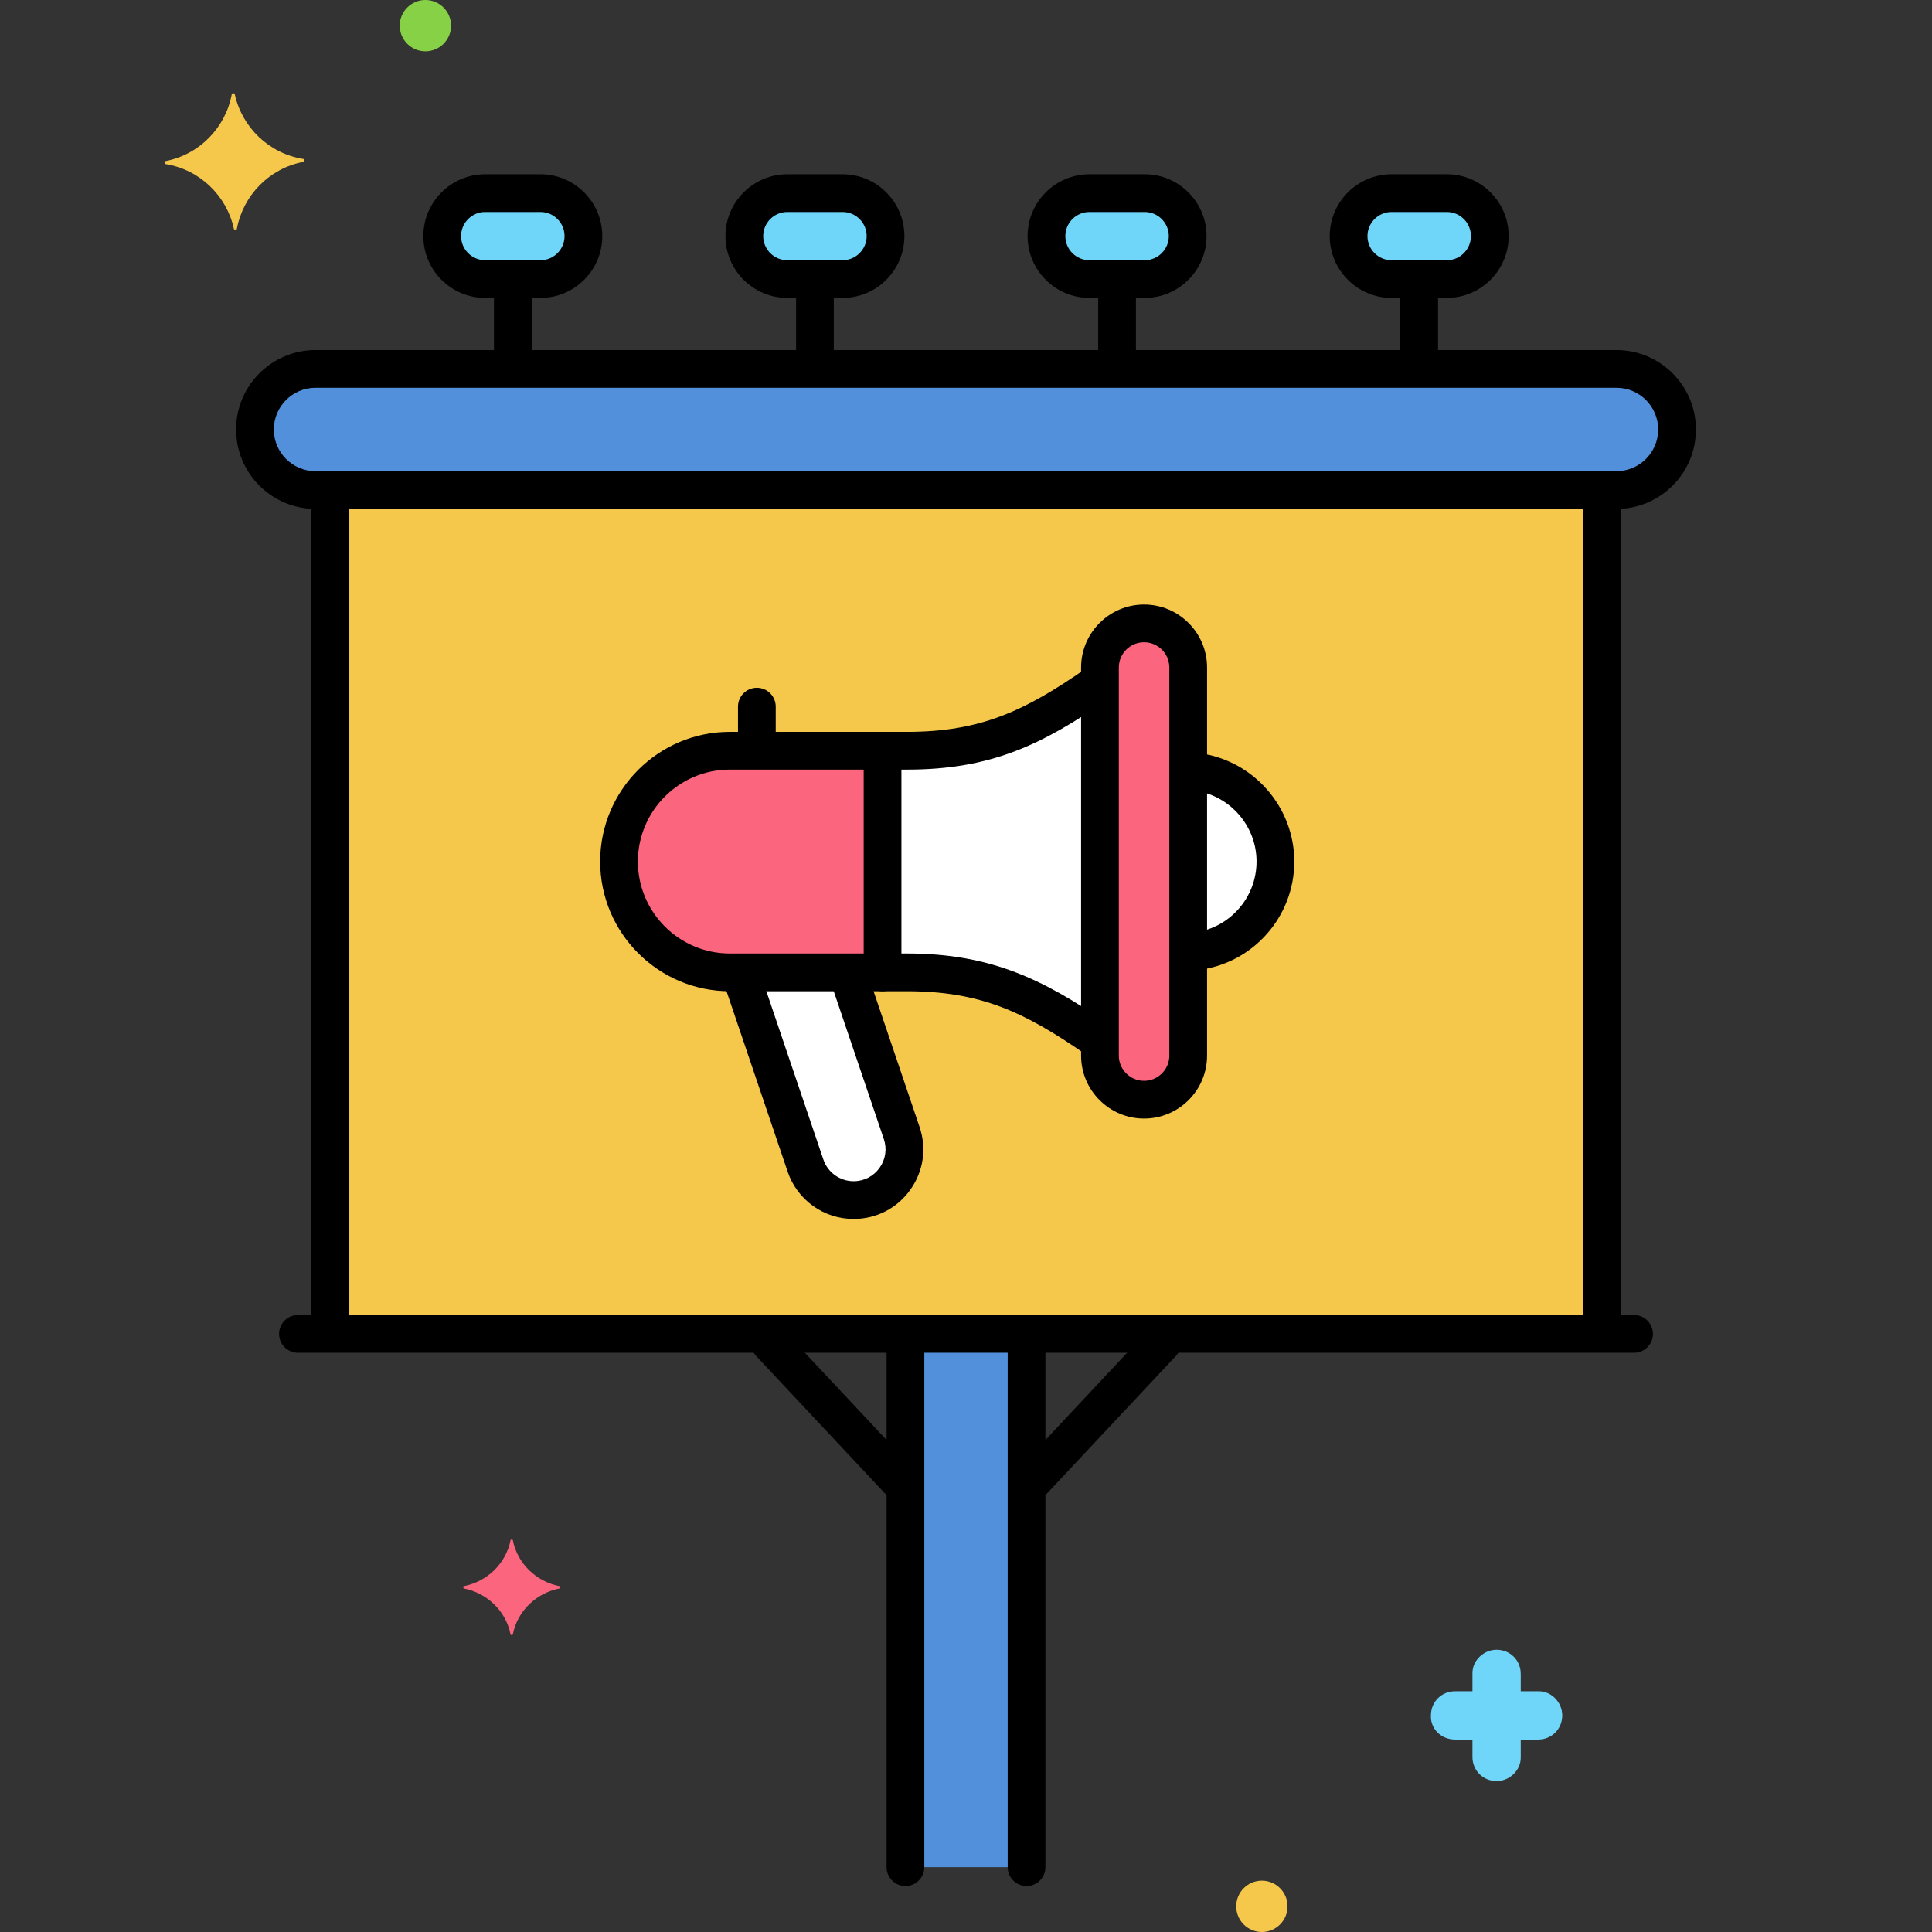 <?xml version="1.0" encoding="utf-8"?>
<!-- Generator: Adobe Illustrator 24.0.0, SVG Export Plug-In . SVG Version: 6.00 Build 0)  -->
<svg version="1.1" xmlns="http://www.w3.org/2000/svg" xmlns:xlink="http://www.w3.org/1999/xlink" x="0px" y="0px"
	 viewBox="0 0 256 256" enable-background="new 0 0 256 256" xml:space="preserve">
<rect x="0" y="0" width="256" height="256" fill="#333333" stroke="none"/>
<g id="Layer_1">
</g>
<g id="Layer_2">
</g>
<g id="Layer_3">
</g>
<g id="Layer_4">
</g>
<g id="Layer_5">
</g>
<g id="Layer_6">
</g>
<g id="Layer_7">
</g>
<g id="Layer_8">
</g>
<g id="Layer_9">
</g>
<g id="Layer_10">
</g>
<g id="Layer_11">
</g>
<g id="Layer_12">
</g>
<g id="Layer_13">
</g>
<g id="Layer_14">
</g>
<g id="Layer_15">
</g>
<g id="Layer_16">
</g>
<g id="Layer_17">
</g>
<g id="Layer_18">
</g>
<g id="Layer_19">
</g>
<g id="Layer_20">
</g>
<g id="Layer_21">
</g>
<g id="Layer_22">
	<g>
		<g>
			<g>
				<rect x="119.976" y="176.749" fill="#5290DB" width="16.048" height="70.662"/>
			</g>
		</g>
		<g>
			<g>
				<path fill="#5290DB" d="M214.193,48.884H41.807c-4.432,0-8.024,3.592-8.024,8.024v0c0,4.431,3.592,8.024,8.024,8.024h172.385
					c4.432,0,8.024-3.592,8.024-8.024v0C222.217,52.476,218.624,48.884,214.193,48.884z"/>
			</g>
		</g>
		<g>
			<g>
				<rect x="43.741" y="64.932" fill="#F5C84C" width="168.518" height="111.818"/>
			</g>
		</g>
		<g>
			<g>
				<path fill="#FC657E" d="M96.708,99.474c-8.11,0-14.684,6.574-14.684,14.684v0c0,8.11,6.574,14.684,14.684,14.684h20.235V99.474
					H96.708z"/>
			</g>
		</g>
		<g>
			<g>
				<path fill="#FC657E" d="M151.596,82.602c-3.229,0-5.846,2.618-5.846,5.846v51.42c0,3.229,2.618,5.846,5.846,5.846
					s5.846-2.618,5.846-5.846v-51.42C157.442,85.22,154.824,82.602,151.596,82.602z"/>
			</g>
		</g>
		<g>
			<g>
				<path fill="#FFFFFF" d="M119.478,150.128l-7.21-21.286H98.06l8.673,25.603c0.925,2.732,3.489,4.57,6.373,4.57
					C117.711,159.015,120.956,154.491,119.478,150.128z"/>
			</g>
		</g>
		<g>
			<g>
				<path fill="#FFFFFF" d="M120.194,99.474h-3.252v29.368h3.252c10.811,0,17.316,3.386,25.555,9.139V90.335
					C137.511,96.088,131.006,99.474,120.194,99.474z"/>
			</g>
		</g>
		<g>
			<g>
				<path fill="#FFFFFF" d="M157.442,102.178v23.962c6.42-0.237,11.556-5.503,11.556-11.981v0
					C168.998,107.68,163.862,102.415,157.442,102.178z"/>
			</g>
		</g>
		<g>
			<g>
				<path fill="#70D6F9" d="M71.611,25.588h-7.321c-3.132,0-5.694,2.562-5.694,5.694c0,3.132,2.563,5.694,5.694,5.694h7.321
					c3.132,0,5.694-2.563,5.694-5.694C77.305,28.151,74.742,25.588,71.611,25.588z"/>
			</g>
		</g>
		<g>
			<g>
				<path fill="#70D6F9" d="M111.644,25.588h-7.321c-3.132,0-5.694,2.562-5.694,5.694c0,3.132,2.563,5.694,5.694,5.694h7.321
					c3.132,0,5.694-2.563,5.694-5.694C117.338,28.151,114.776,25.588,111.644,25.588z"/>
			</g>
		</g>
		<g>
			<g>
				<path fill="#70D6F9" d="M151.677,25.588h-7.321c-3.132,0-5.694,2.562-5.694,5.694c0,3.132,2.563,5.694,5.694,5.694h7.321
					c3.132,0,5.694-2.563,5.694-5.694C157.372,28.151,154.809,25.588,151.677,25.588z"/>
			</g>
		</g>
		<g>
			<g>
				<path fill="#70D6F9" d="M191.711,25.588h-7.321c-3.132,0-5.694,2.562-5.694,5.694c0,3.132,2.563,5.694,5.694,5.694h7.321
					c3.132,0,5.694-2.563,5.694-5.694C197.405,28.151,194.843,25.588,191.711,25.588z"/>
			</g>
		</g>
		<g>
			<g>
				<path fill="#70D6F9" d="M203.906,224.1h-2.4v-2.3c0-1.8-1.4-3.2-3.2-3.2c-1.7,0-3.2,1.4-3.2,3.1v2.4h-2.3
					c-1.8,0-3.2,1.4-3.2,3.2c-0.1,1.7,1.3,3.2,3.2,3.2h2.3v2.3c0,1.8,1.4,3.2,3.2,3.2c1.7,0,3.2-1.4,3.2-3.1v-2.4h2.3
					c1.8,0,3.2-1.4,3.2-3.2C207.006,225.6,205.606,224.1,203.906,224.1z"/>
			</g>
		</g>
		<g>
			<g>
				<path fill="#F5C84C" d="M167.206,249.2c-1.878,0-3.4,1.522-3.4,3.4s1.522,3.4,3.4,3.4c1.878,0,3.4-1.522,3.4-3.4
					S169.083,249.2,167.206,249.2z"/>
			</g>
		</g>
		<g>
			<g>
				<path fill="#FC657E" d="M74.15,210.175c-3.1-0.6-5.6-3-6.2-6.1c0-0.1-0.3-0.1-0.3,0c-0.6,3.1-3.1,5.5-6.2,6.1
					c-0.1,0-0.1,0.2,0,0.3c3.1,0.6,5.6,3,6.2,6.1c0,0.1,0.3,0.1,0.3,0c0.6-3.1,3.1-5.5,6.2-6.1
					C74.25,210.375,74.25,210.175,74.15,210.175z"/>
			</g>
		</g>
		<g>
			<g>
				<path fill="#87D147" d="M56.369,0c-1.878,0-3.4,1.522-3.4,3.4c0,1.878,1.522,3.4,3.4,3.4c1.878,0,3.4-1.522,3.4-3.4
					C59.769,1.522,58.246,0,56.369,0z"/>
			</g>
		</g>
		<g>
			<g>
				<path fill="#F5C84C" d="M40.146,21.057c-4.512-0.729-8.067-4.174-9.036-8.559c-0.003-0.2-0.403-0.194-0.4,0.006
					c-0.831,4.414-4.275,7.968-8.762,8.839c-0.2,0.003-0.195,0.303,0.006,0.4c4.512,0.729,8.067,4.174,9.036,8.559
					c0.003,0.2,0.403,0.194,0.4-0.006c0.831-4.414,4.275-7.968,8.762-8.839C40.351,21.354,40.346,21.054,40.146,21.057z"/>
			</g>
		</g>
		<g>
			<g>
				<g>
					<g>
						<path d="M214.193,46.384H41.807c-5.803,0-10.524,4.721-10.524,10.524s4.721,10.524,10.524,10.524h172.386
							c5.803,0,10.524-4.721,10.524-10.524S219.996,46.384,214.193,46.384z M214.193,62.432H41.807
							c-3.046,0-5.524-2.478-5.524-5.524s2.478-5.524,5.524-5.524h172.386c3.046,0,5.524,2.478,5.524,5.524
							S217.239,62.432,214.193,62.432z"/>
					</g>
				</g>
			</g>
		</g>
		<g>
			<g>
				<path d="M212.259,63.417c-1.381,0-2.5,1.119-2.5,2.5v109.958c0,1.381,1.119,2.5,2.5,2.5s2.5-1.119,2.5-2.5V65.917
					C214.759,64.537,213.64,63.417,212.259,63.417z"/>
			</g>
		</g>
		<g>
			<g>
				<path d="M43.741,63.563c-1.381,0-2.5,1.119-2.5,2.5v110.02c0,1.381,1.119,2.5,2.5,2.5s2.5-1.119,2.5-2.5V66.063
					C46.241,64.683,45.122,63.563,43.741,63.563z"/>
			</g>
		</g>
		<g>
			<g>
				<g>
					<path d="M119.976,175.476c-1.381,0-2.5,1.119-2.5,2.5v69.436c0,1.381,1.119,2.5,2.5,2.5s2.5-1.119,2.5-2.5v-69.436
						C122.476,176.595,121.357,175.476,119.976,175.476z"/>
				</g>
			</g>
			<g>
				<g>
					<path d="M136.024,175.476c-1.381,0-2.5,1.119-2.5,2.5v69.436c0,1.381,1.119,2.5,2.5,2.5s2.5-1.119,2.5-2.5v-69.436
						C138.524,176.595,137.405,175.476,136.024,175.476z"/>
				</g>
			</g>
		</g>
		<g>
			<g>
				<path d="M216.522,174.249H39.478c-1.381,0-2.5,1.119-2.5,2.5s1.119,2.5,2.5,2.5h177.045c1.381,0,2.5-1.119,2.5-2.5
					S217.903,174.249,216.522,174.249z"/>
			</g>
		</g>
		<g>
			<g>
				<g>
					<g>
						<path d="M71.61,23.088h-7.321c-4.519,0-8.194,3.676-8.194,8.194s3.676,8.194,8.194,8.194h7.321
							c4.519,0,8.195-3.676,8.195-8.194S76.129,23.088,71.61,23.088z M71.61,34.477h-7.321c-1.761,0-3.194-1.433-3.194-3.194
							s1.433-3.194,3.194-3.194h7.321c1.762,0,3.195,1.433,3.195,3.194S73.372,34.477,71.61,34.477z"/>
					</g>
				</g>
			</g>
		</g>
		<g>
			<g>
				<path d="M67.95,35.513c-1.381,0-2.5,1.119-2.5,2.5v9.318c0,1.381,1.119,2.5,2.5,2.5s2.5-1.119,2.5-2.5v-9.318
					C70.45,36.632,69.331,35.513,67.95,35.513z"/>
			</g>
		</g>
		<g>
			<g>
				<g>
					<g>
						<path d="M111.644,23.088h-7.321c-4.519,0-8.195,3.676-8.195,8.194s3.676,8.194,8.195,8.194h7.321
							c4.519,0,8.194-3.676,8.194-8.194S116.163,23.088,111.644,23.088z M111.644,34.477h-7.321c-1.762,0-3.195-1.433-3.195-3.194
							s1.433-3.194,3.195-3.194h7.321c1.761,0,3.194,1.433,3.194,3.194S113.405,34.477,111.644,34.477z"/>
					</g>
				</g>
			</g>
		</g>
		<g>
			<g>
				<path d="M107.983,35.513c-1.381,0-2.5,1.119-2.5,2.5v9.318c0,1.381,1.119,2.5,2.5,2.5s2.5-1.119,2.5-2.5v-9.318
					C110.483,36.632,109.364,35.513,107.983,35.513z"/>
			</g>
		</g>
		<g>
			<g>
				<g>
					<g>
						<path d="M151.677,23.088h-7.321c-4.519,0-8.194,3.676-8.194,8.194s3.676,8.194,8.194,8.194h7.321
							c4.519,0,8.195-3.676,8.195-8.194S156.196,23.088,151.677,23.088z M151.677,34.477h-7.321c-1.761,0-3.194-1.433-3.194-3.194
							s1.433-3.194,3.194-3.194h7.321c1.762,0,3.195,1.433,3.195,3.194S153.439,34.477,151.677,34.477z"/>
					</g>
				</g>
			</g>
		</g>
		<g>
			<g>
				<path d="M148.017,35.513c-1.381,0-2.5,1.119-2.5,2.5v9.318c0,1.381,1.119,2.5,2.5,2.5s2.5-1.119,2.5-2.5v-9.318
					C150.517,36.632,149.397,35.513,148.017,35.513z"/>
			</g>
		</g>
		<g>
			<g>
				<g>
					<g>
						<path d="M191.711,23.088h-7.321c-4.519,0-8.195,3.676-8.195,8.194s3.676,8.194,8.195,8.194h7.321
							c4.519,0,8.194-3.676,8.194-8.194S196.229,23.088,191.711,23.088z M191.711,34.477h-7.321c-1.762,0-3.195-1.433-3.195-3.194
							s1.433-3.194,3.195-3.194h7.321c1.761,0,3.194,1.433,3.194,3.194S193.472,34.477,191.711,34.477z"/>
					</g>
				</g>
			</g>
		</g>
		<g>
			<g>
				<path d="M188.05,35.513c-1.381,0-2.5,1.119-2.5,2.5v9.318c0,1.381,1.119,2.5,2.5,2.5s2.5-1.119,2.5-2.5v-9.318
					C190.55,36.632,189.431,35.513,188.05,35.513z"/>
			</g>
		</g>
		<g>
			<g>
				<path d="M100.287,91.133c-1.381,0-2.5,1.119-2.5,2.5v4.677c0,1.381,1.119,2.5,2.5,2.5s2.5-1.119,2.5-2.5v-4.677
					C102.787,92.252,101.667,91.133,100.287,91.133z"/>
			</g>
		</g>
		<g>
			<g>
				<path d="M121.705,195.314l-17.857-19.048c-0.945-1.008-2.527-1.058-3.534-0.114c-1.007,0.944-1.058,2.526-0.114,3.534
					l17.857,19.048c0.492,0.525,1.157,0.79,1.824,0.79c0.613,0,1.227-0.224,1.709-0.676
					C122.598,197.903,122.649,196.321,121.705,195.314z"/>
			</g>
		</g>
		<g>
			<g>
				<path d="M155.686,176.152c-1.008-0.944-2.589-0.894-3.534,0.114l-17.857,19.048c-0.944,1.007-0.894,2.589,0.114,3.534
					c0.482,0.452,1.097,0.676,1.709,0.676c0.667,0,1.332-0.265,1.824-0.79l17.857-19.048
					C156.744,178.679,156.693,177.097,155.686,176.152z"/>
			</g>
		</g>
		<g>
			<g>
				<g>
					<g>
						<path d="M116.942,96.974H96.708c-9.475,0-17.184,7.709-17.184,17.185c0,9.475,7.709,17.184,17.184,17.184h20.235
							c1.381,0,2.5-1.119,2.5-2.5V99.474C119.442,98.093,118.323,96.974,116.942,96.974z M114.442,126.343H96.708
							c-6.718,0-12.184-5.466-12.184-12.185c0-6.718,5.466-12.184,12.184-12.184h17.735V126.343z"/>
					</g>
				</g>
			</g>
		</g>
		<g>
			<g>
				<g>
					<g>
						<g>
							<path d="M151.596,80.103c-4.602,0-8.346,3.744-8.346,8.346v51.42c0,4.602,3.744,8.346,8.346,8.346s8.346-3.744,8.346-8.346
								v-51.42C159.942,83.847,156.198,80.103,151.596,80.103z M154.942,139.869c0,1.845-1.501,3.346-3.346,3.346
								s-3.346-1.501-3.346-3.346v-51.42c0-1.845,1.501-3.346,3.346-3.346s3.346,1.501,3.346,3.346V139.869z"/>
						</g>
					</g>
				</g>
			</g>
		</g>
		<g>
			<g>
				<path d="M121.846,149.326l-6.898-20.363c-0.443-1.308-1.862-2.011-3.17-1.565c-1.308,0.443-2.009,1.862-1.565,3.17l6.898,20.363
					c0.442,1.307,0.235,2.7-0.569,3.821c-0.804,1.121-2.057,1.764-3.437,1.764c-1.813,0-3.423-1.154-4.005-2.872l-8.263-24.394
					c-0.443-1.308-1.862-2.009-3.17-1.565c-1.308,0.443-2.009,1.862-1.565,3.17l8.263,24.394c1.27,3.749,4.782,6.268,8.74,6.268
					c3.011,0,5.745-1.403,7.5-3.851S122.812,152.179,121.846,149.326z"/>
			</g>
		</g>
		<g>
			<g>
				<path d="M147.345,89.231c-0.787-1.135-2.344-1.418-3.479-0.631c-8.016,5.554-13.878,8.375-23.671,8.375h-3.252
					c-1.381,0-2.5,1.119-2.5,2.5s1.119,2.5,2.5,2.5h3.252c11.052,0,17.847-3.256,26.519-9.264
					C147.848,91.923,148.131,90.366,147.345,89.231z"/>
			</g>
		</g>
		<g>
			<g>
				<path d="M146.631,135.55c-8.43-5.831-15.458-9.207-26.437-9.207h-3.252c-1.381,0-2.5,1.119-2.5,2.5s1.119,2.5,2.5,2.5h3.252
					c9.777,0,15.616,2.802,23.592,8.319c0.434,0.3,0.93,0.444,1.42,0.444c0.793,0,1.573-0.376,2.059-1.078
					C148.05,137.893,147.767,136.335,146.631,135.55z"/>
			</g>
		</g>
		<g>
			<g>
				<path d="M158.967,99.803c-1.367-0.184-2.627,0.772-2.814,2.14c-0.187,1.368,0.771,2.628,2.14,2.814
					c4.678,0.637,8.206,4.679,8.206,9.401c0,4.812-3.604,8.863-8.383,9.424c-1.372,0.161-2.353,1.403-2.192,2.774
					c0.149,1.272,1.229,2.209,2.48,2.209c0.097,0,0.195-0.005,0.294-0.017c7.298-0.856,12.801-7.042,12.801-14.39
					C171.498,106.947,166.111,100.776,158.967,99.803z"/>
			</g>
		</g>
	</g>
</g>
<g id="Layer_23">
</g>
<g id="Layer_24">
</g>
<g id="Layer_25">
</g>
<g id="Layer_26">
</g>
<g id="Layer_27">
</g>
<g id="Layer_28">
</g>
<g id="Layer_29">
</g>
<g id="Layer_30">
</g>
<g id="Layer_31">
</g>
<g id="Layer_32">
</g>
<g id="Layer_33">
</g>
<g id="Layer_34">
</g>
<g id="Layer_35">
</g>
<g id="Layer_36">
</g>
<g id="Layer_37">
</g>
<g id="Layer_38">
</g>
<g id="Layer_39">
</g>
<g id="Layer_40">
</g>
<g id="Layer_41">
</g>
<g id="Layer_42">
</g>
<g id="Layer_43">
</g>
<g id="Layer_44">
</g>
<g id="Layer_45">
</g>
<g id="Layer_46">
</g>
<g id="Layer_47">
</g>
<g id="Layer_48">
</g>
<g id="Layer_49">
</g>
<g id="Layer_50">
</g>
<g id="Layer_51">
</g>
<g id="Layer_52">
</g>
<g id="Layer_53">
</g>
<g id="Layer_54">
</g>
<g id="Layer_55">
</g>
<g id="Layer_56">
</g>
<g id="Layer_57">
</g>
<g id="Layer_58">
</g>
<g id="Layer_59">
</g>
<g id="Layer_60">
</g>
<g id="Layer_61">
</g>
<g id="Layer_62">
</g>
<g id="Layer_63">
</g>
<g id="Layer_64">
</g>
<g id="Layer_65">
</g>
<g id="Layer_66">
</g>
<g id="Layer_67">
</g>
<g id="Layer_68">
</g>
<g id="Layer_69">
</g>
<g id="Layer_70">
</g>
<g id="Layer_71">
</g>
<g id="Layer_72">
</g>
<g id="Layer_73">
</g>
<g id="Layer_74">
</g>
<g id="Layer_75">
</g>
<g id="Layer_76">
</g>
<g id="Layer_77">
</g>
<g id="Layer_78">
</g>
<g id="Layer_79">
</g>
<g id="Layer_80">
</g>
</svg>
